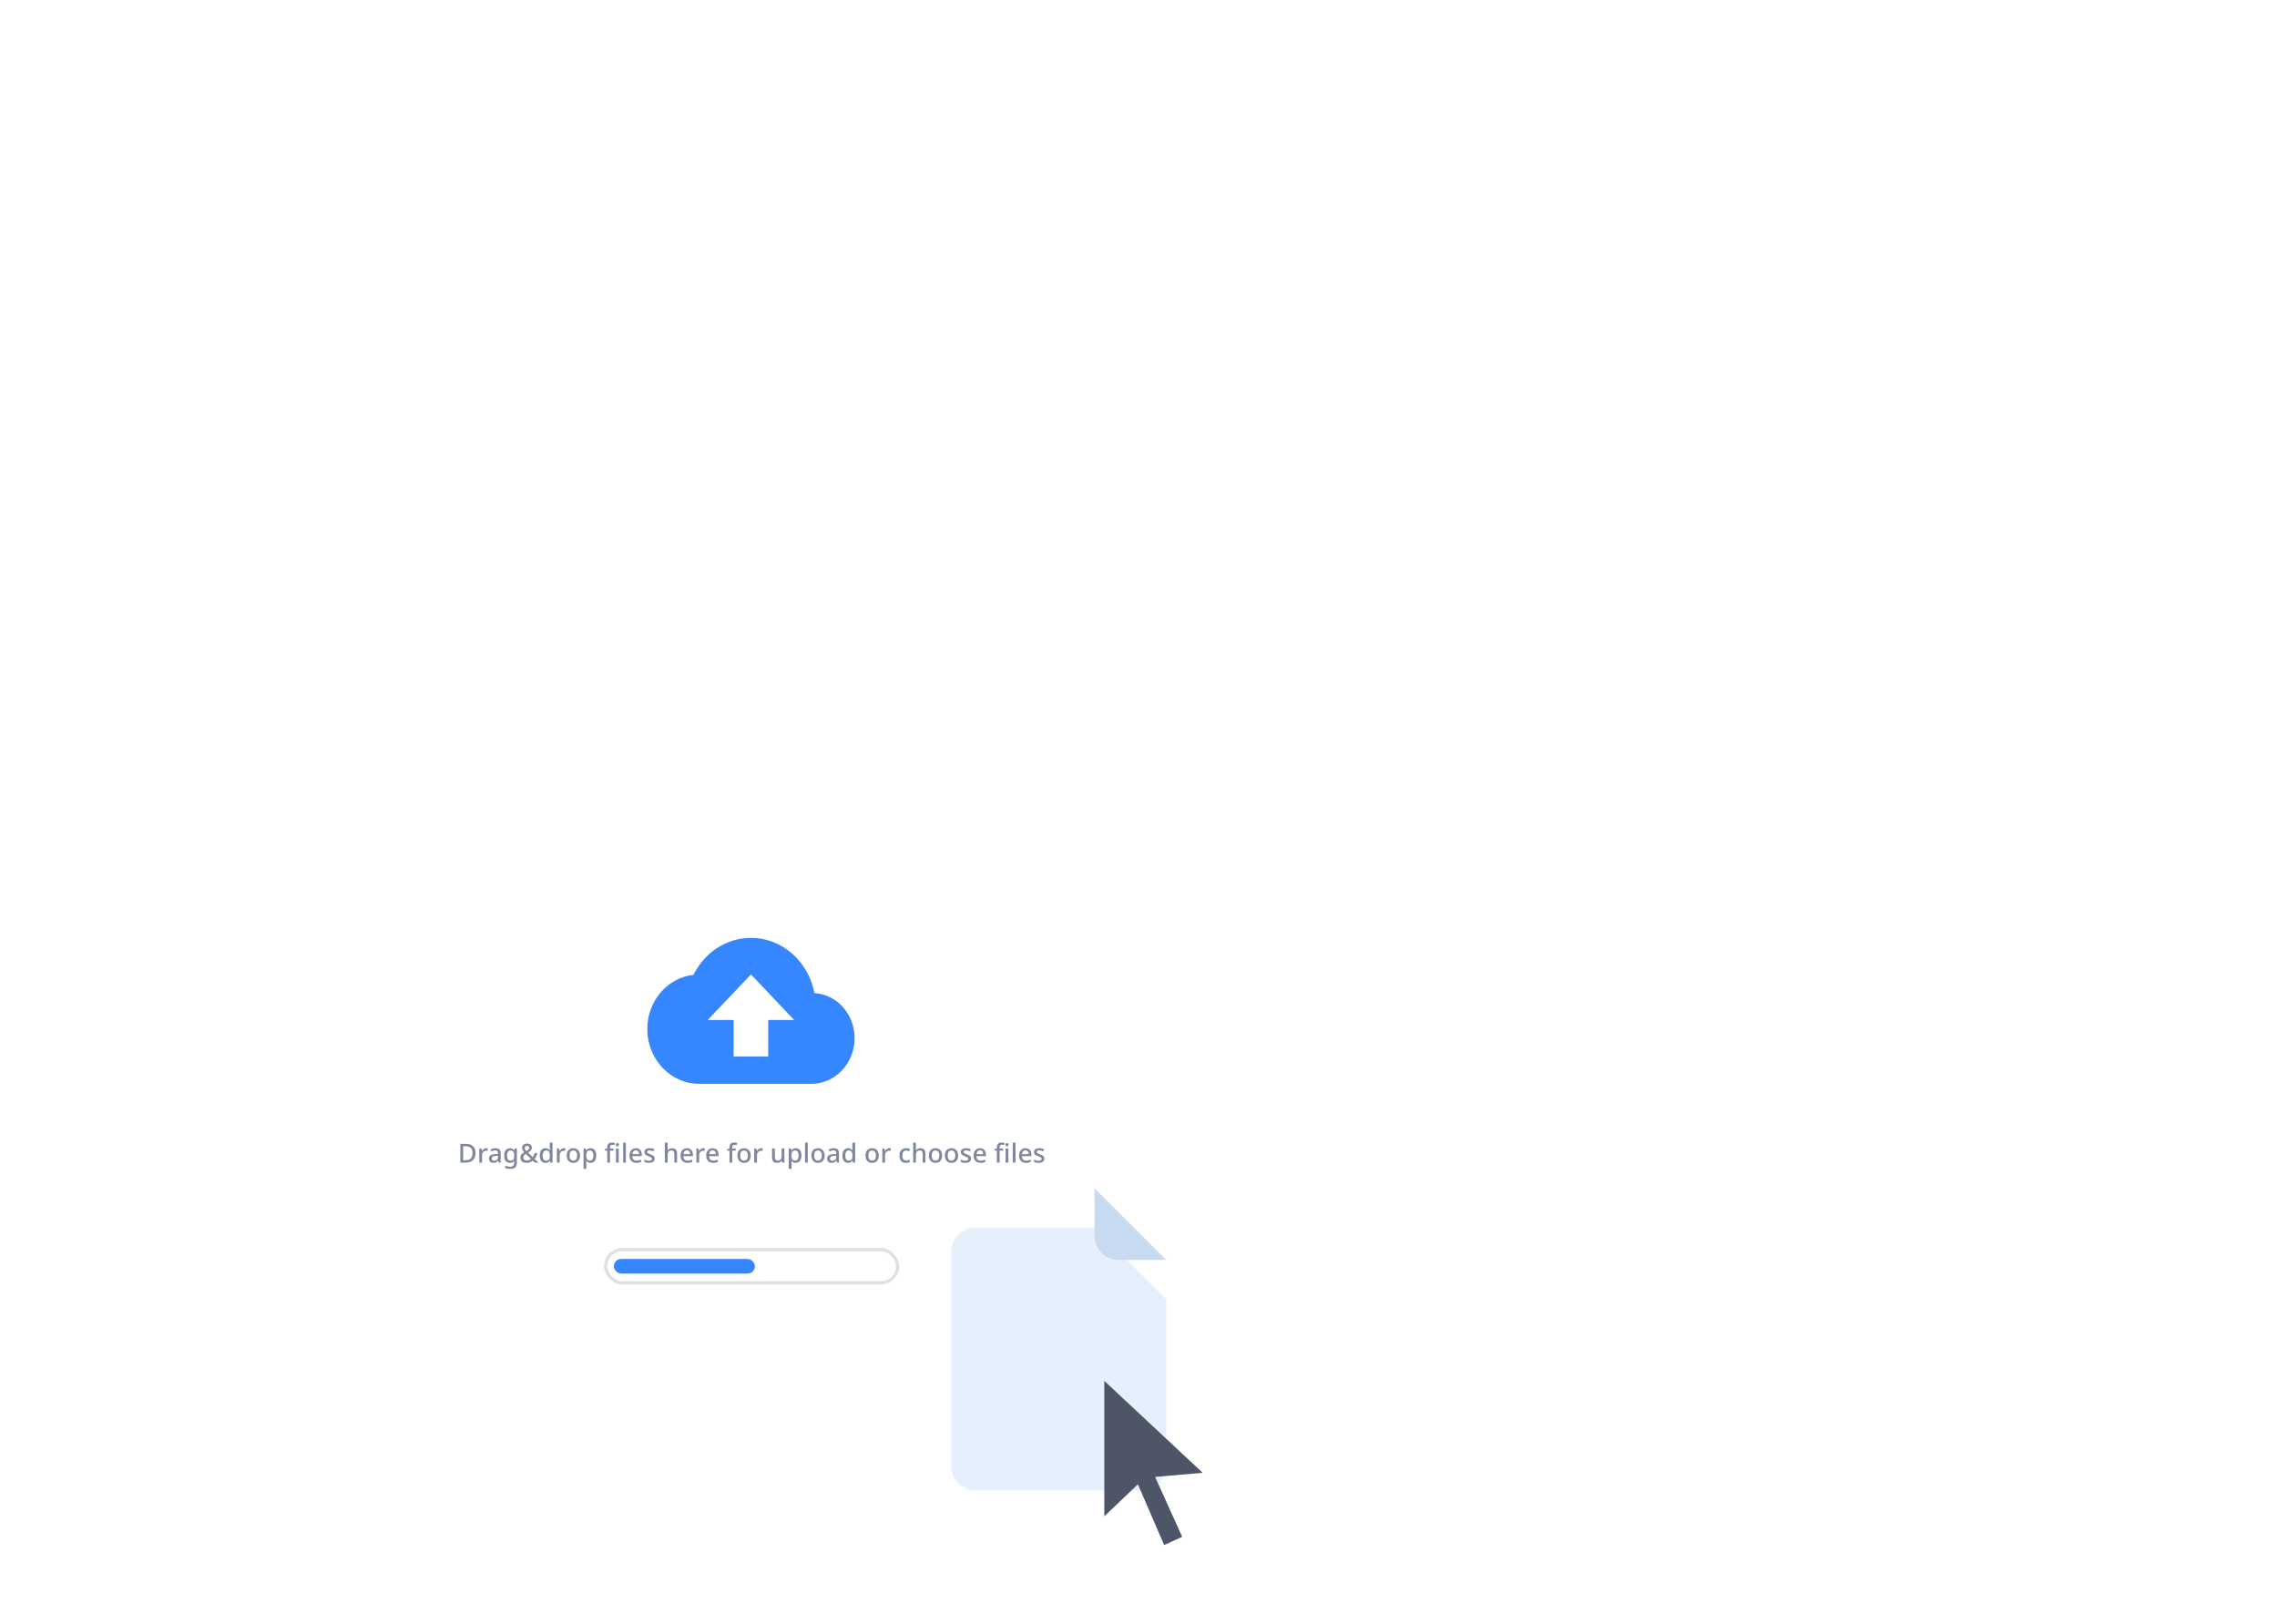 <svg width="694" height="495" viewBox="0 0 694 495" fill="none" xmlns="http://www.w3.org/2000/svg">
<g filter="url(#filter0_dd_2015_344)">
<rect x="81.09" y="210.927" width="267.7" height="196.819" rx="12" fill="white"/>
<path d="M234.231 276.672C232.388 267.081 224.489 259.853 214.879 259.853C207.243 259.853 200.66 264.44 197.369 271.112C189.47 271.946 183.283 279.035 183.283 287.652C183.283 296.826 190.392 304.332 199.081 304.332H233.309C240.55 304.332 246.474 298.077 246.474 290.432C246.474 283.066 241.077 277.089 234.231 276.672ZM220.145 284.873V295.992H209.613V284.873H201.714L214.879 270.973L228.043 284.873H220.145Z" fill="#3586FF"/>
<path d="M130.927 325.428C130.927 326.068 130.807 326.604 130.567 327.036C130.327 327.468 129.981 327.793 129.527 328.012C129.079 328.23 128.538 328.34 127.903 328.34H126.303V322.628H128.071C128.653 322.628 129.157 322.734 129.583 322.948C130.01 323.161 130.341 323.476 130.575 323.892C130.81 324.302 130.927 324.814 130.927 325.428ZM130.023 325.452C130.023 324.972 129.946 324.577 129.791 324.268C129.637 323.958 129.407 323.729 129.103 323.58C128.805 323.43 128.442 323.356 128.015 323.356H127.167V327.612H127.863C128.583 327.612 129.122 327.43 129.479 327.068C129.842 326.705 130.023 326.166 130.023 325.452Z" fill="#7E879D"/>
<path d="M134.203 323.948C134.277 323.948 134.36 323.953 134.451 323.964C134.541 323.969 134.616 323.977 134.675 323.988L134.587 324.78C134.528 324.764 134.459 324.75 134.379 324.74C134.299 324.729 134.224 324.724 134.155 324.724C133.995 324.724 133.84 324.756 133.691 324.82C133.547 324.878 133.416 324.966 133.299 325.084C133.181 325.196 133.088 325.334 133.019 325.5C132.955 325.665 132.923 325.854 132.923 326.068V328.34H132.075V324.028H132.747L132.859 324.796H132.891C132.981 324.641 133.091 324.5 133.219 324.372C133.347 324.244 133.493 324.142 133.659 324.068C133.824 323.988 134.005 323.948 134.203 323.948Z" fill="#7E879D"/>
<path d="M136.989 323.948C137.533 323.948 137.938 324.068 138.205 324.308C138.472 324.542 138.605 324.913 138.605 325.42V328.34H138.005L137.837 327.74H137.805C137.682 327.894 137.554 328.022 137.421 328.124C137.293 328.225 137.144 328.3 136.973 328.348C136.808 328.396 136.605 328.42 136.365 328.42C136.109 328.42 135.877 328.374 135.669 328.284C135.466 328.188 135.306 328.044 135.189 327.852C135.072 327.654 135.013 327.409 135.013 327.116C135.013 326.678 135.178 326.345 135.509 326.116C135.845 325.886 136.354 325.761 137.037 325.74L137.773 325.716V325.476C137.773 325.156 137.701 324.932 137.557 324.804C137.413 324.676 137.21 324.612 136.949 324.612C136.725 324.612 136.512 324.644 136.309 324.708C136.106 324.772 135.914 324.849 135.733 324.94L135.461 324.324C135.664 324.217 135.896 324.129 136.157 324.06C136.424 323.985 136.701 323.948 136.989 323.948ZM137.189 326.284C136.698 326.305 136.357 326.388 136.165 326.532C135.978 326.67 135.885 326.868 135.885 327.124C135.885 327.348 135.952 327.51 136.085 327.612C136.224 327.713 136.397 327.764 136.605 327.764C136.941 327.764 137.218 327.67 137.437 327.484C137.656 327.297 137.765 327.017 137.765 326.644V326.268L137.189 326.284Z" fill="#7E879D"/>
<path d="M141.399 323.948C141.676 323.948 141.927 324.001 142.151 324.108C142.375 324.214 142.564 324.377 142.719 324.596H142.759L142.855 324.028H143.543V328.396C143.543 328.801 143.471 329.142 143.327 329.42C143.183 329.697 142.961 329.905 142.663 330.044C142.369 330.188 141.999 330.26 141.551 330.26C141.241 330.26 140.956 330.238 140.695 330.196C140.433 330.153 140.193 330.086 139.975 329.996V329.252C140.129 329.326 140.292 329.388 140.463 329.436C140.633 329.489 140.815 329.526 141.007 329.548C141.199 329.574 141.396 329.588 141.599 329.588C141.951 329.588 142.223 329.486 142.415 329.284C142.607 329.086 142.703 328.806 142.703 328.444V328.3C142.703 328.23 142.705 328.14 142.711 328.028C142.716 327.91 142.721 327.825 142.727 327.772H142.695C142.545 327.996 142.361 328.161 142.143 328.268C141.929 328.369 141.681 328.42 141.399 328.42C140.855 328.42 140.428 328.225 140.119 327.836C139.815 327.441 139.663 326.894 139.663 326.196C139.663 325.726 139.732 325.326 139.871 324.996C140.009 324.66 140.207 324.401 140.463 324.22C140.724 324.038 141.036 323.948 141.399 323.948ZM141.575 324.652C141.351 324.652 141.161 324.713 141.007 324.836C140.852 324.953 140.735 325.126 140.655 325.356C140.575 325.585 140.535 325.868 140.535 326.204C140.535 326.705 140.623 327.086 140.799 327.348C140.98 327.609 141.244 327.74 141.591 327.74C141.793 327.74 141.964 327.713 142.103 327.66C142.247 327.606 142.364 327.524 142.455 327.412C142.551 327.3 142.62 327.158 142.663 326.988C142.711 326.812 142.735 326.601 142.735 326.356V326.196C142.735 325.828 142.692 325.532 142.607 325.308C142.527 325.078 142.401 324.913 142.231 324.812C142.06 324.705 141.841 324.652 141.575 324.652Z" fill="#7E879D"/>
<path d="M146.656 322.54C146.949 322.54 147.202 322.59 147.416 322.692C147.634 322.788 147.802 322.926 147.92 323.108C148.042 323.289 148.104 323.513 148.104 323.78C148.104 324.121 147.994 324.412 147.776 324.652C147.557 324.892 147.285 325.108 146.96 325.3L148.376 326.668C148.504 326.497 148.61 326.308 148.696 326.1C148.781 325.886 148.853 325.66 148.912 325.42H149.776C149.696 325.75 149.586 326.07 149.448 326.38C149.314 326.684 149.141 326.958 148.928 327.204L150.096 328.34H148.992L148.368 327.74C148.24 327.841 148.109 327.934 147.976 328.02C147.842 328.105 147.698 328.177 147.544 328.236C147.394 328.289 147.232 328.332 147.056 328.364C146.88 328.401 146.688 328.42 146.48 328.42C146.096 328.42 145.762 328.358 145.48 328.236C145.197 328.108 144.978 327.926 144.824 327.692C144.674 327.452 144.6 327.166 144.6 326.836C144.6 326.564 144.645 326.329 144.736 326.132C144.832 325.934 144.968 325.761 145.144 325.612C145.325 325.457 145.536 325.31 145.776 325.172C145.658 325.038 145.549 324.902 145.448 324.764C145.352 324.62 145.272 324.47 145.208 324.316C145.149 324.161 145.12 323.993 145.12 323.812C145.12 323.545 145.181 323.318 145.304 323.132C145.432 322.94 145.61 322.793 145.84 322.692C146.074 322.59 146.346 322.54 146.656 322.54ZM146.28 325.692C146.114 325.793 145.973 325.897 145.856 326.004C145.744 326.105 145.653 326.22 145.584 326.348C145.52 326.47 145.488 326.617 145.488 326.788C145.488 327.06 145.581 327.278 145.768 327.444C145.96 327.604 146.21 327.684 146.52 327.684C146.813 327.684 147.066 327.638 147.28 327.548C147.498 327.457 147.685 327.345 147.84 327.212L146.28 325.692ZM146.632 323.22C146.434 323.22 146.269 323.27 146.136 323.372C146.002 323.473 145.936 323.625 145.936 323.828C145.936 324.004 145.981 324.169 146.072 324.324C146.162 324.473 146.29 324.636 146.456 324.812C146.744 324.646 146.954 324.489 147.088 324.34C147.221 324.185 147.288 324.009 147.288 323.812C147.288 323.63 147.226 323.486 147.104 323.38C146.981 323.273 146.824 323.22 146.632 323.22Z" fill="#7E879D"/>
<path d="M152.25 328.42C151.733 328.42 151.314 328.233 150.994 327.86C150.679 327.486 150.522 326.932 150.522 326.196C150.522 325.454 150.682 324.894 151.002 324.516C151.322 324.137 151.743 323.948 152.266 323.948C152.485 323.948 152.674 323.977 152.834 324.036C152.999 324.089 153.141 324.164 153.258 324.26C153.381 324.356 153.485 324.462 153.57 324.58H153.618C153.607 324.505 153.594 324.398 153.578 324.26C153.562 324.116 153.554 323.988 153.554 323.876V322.26H154.402V328.34H153.738L153.594 327.764H153.554C153.474 327.886 153.373 327.998 153.25 328.1C153.133 328.196 152.991 328.273 152.826 328.332C152.661 328.39 152.469 328.42 152.25 328.42ZM152.45 327.724C152.866 327.724 153.159 327.609 153.33 327.38C153.501 327.145 153.586 326.796 153.586 326.332V326.204C153.586 325.697 153.503 325.31 153.338 325.044C153.178 324.777 152.879 324.644 152.442 324.644C152.095 324.644 151.834 324.785 151.658 325.068C151.482 325.345 151.394 325.726 151.394 326.212C151.394 326.697 151.482 327.07 151.658 327.332C151.834 327.593 152.098 327.724 152.45 327.724Z" fill="#7E879D"/>
<path d="M157.859 323.948C157.934 323.948 158.016 323.953 158.107 323.964C158.198 323.969 158.272 323.977 158.331 323.988L158.243 324.78C158.184 324.764 158.115 324.75 158.035 324.74C157.955 324.729 157.88 324.724 157.811 324.724C157.651 324.724 157.496 324.756 157.347 324.82C157.203 324.878 157.072 324.966 156.955 325.084C156.838 325.196 156.744 325.334 156.675 325.5C156.611 325.665 156.579 325.854 156.579 326.068V328.34H155.731V324.028H156.403L156.515 324.796H156.547C156.638 324.641 156.747 324.5 156.875 324.372C157.003 324.244 157.15 324.142 157.315 324.068C157.48 323.988 157.662 323.948 157.859 323.948Z" fill="#7E879D"/>
<path d="M162.773 326.18C162.773 326.537 162.725 326.854 162.629 327.132C162.533 327.409 162.397 327.644 162.221 327.836C162.045 328.028 161.832 328.174 161.581 328.276C161.33 328.372 161.048 328.42 160.733 328.42C160.445 328.42 160.178 328.372 159.933 328.276C159.688 328.174 159.474 328.028 159.293 327.836C159.117 327.644 158.978 327.409 158.877 327.132C158.776 326.854 158.725 326.534 158.725 326.172C158.725 325.697 158.805 325.294 158.965 324.964C159.13 324.633 159.365 324.382 159.669 324.212C159.978 324.036 160.341 323.948 160.757 323.948C161.152 323.948 161.498 324.036 161.797 324.212C162.101 324.382 162.338 324.633 162.509 324.964C162.685 325.294 162.773 325.7 162.773 326.18ZM159.597 326.18C159.597 326.5 159.637 326.777 159.717 327.012C159.797 327.241 159.922 327.417 160.093 327.54C160.264 327.662 160.482 327.724 160.749 327.724C161.016 327.724 161.234 327.662 161.405 327.54C161.576 327.417 161.701 327.241 161.781 327.012C161.861 326.777 161.901 326.5 161.901 326.18C161.901 325.849 161.858 325.572 161.773 325.348C161.693 325.124 161.568 324.953 161.397 324.836C161.232 324.713 161.013 324.652 160.741 324.652C160.341 324.652 160.05 324.785 159.869 325.052C159.688 325.318 159.597 325.694 159.597 326.18Z" fill="#7E879D"/>
<path d="M166 323.948C166.517 323.948 166.933 324.134 167.248 324.508C167.568 324.881 167.728 325.438 167.728 326.18C167.728 326.665 167.656 327.076 167.512 327.412C167.368 327.748 167.165 328.001 166.904 328.172C166.643 328.337 166.339 328.42 165.992 328.42C165.773 328.42 165.581 328.393 165.416 328.34C165.251 328.281 165.109 328.206 164.992 328.116C164.88 328.02 164.781 327.918 164.696 327.812H164.64C164.656 327.908 164.669 328.022 164.68 328.156C164.691 328.284 164.696 328.398 164.696 328.5V330.26H163.848V324.028H164.536L164.656 324.604H164.696C164.781 324.486 164.883 324.377 165 324.276C165.117 324.174 165.259 324.094 165.424 324.036C165.589 323.977 165.781 323.948 166 323.948ZM165.8 324.644C165.533 324.644 165.32 324.697 165.16 324.804C165 324.905 164.883 325.06 164.808 325.268C164.739 325.47 164.701 325.729 164.696 326.044V326.172C164.696 326.502 164.731 326.785 164.8 327.02C164.869 327.249 164.984 327.425 165.144 327.548C165.309 327.665 165.533 327.724 165.816 327.724C166.056 327.724 166.251 327.66 166.4 327.532C166.555 327.398 166.669 327.214 166.744 326.98C166.819 326.745 166.856 326.473 166.856 326.164C166.856 325.694 166.771 325.324 166.6 325.052C166.429 324.78 166.163 324.644 165.8 324.644Z" fill="#7E879D"/>
<path d="M172.991 324.676H171.927V328.34H171.079V324.676H170.351V324.276L171.079 324.012V323.74C171.079 323.372 171.135 323.078 171.247 322.86C171.364 322.636 171.53 322.473 171.743 322.372C171.956 322.27 172.215 322.22 172.519 322.22C172.706 322.22 172.876 322.236 173.031 322.268C173.186 322.3 173.316 322.334 173.423 322.372L173.207 323.02C173.122 322.993 173.023 322.969 172.911 322.948C172.799 322.921 172.682 322.908 172.559 322.908C172.346 322.908 172.186 322.977 172.079 323.116C171.978 323.254 171.927 323.465 171.927 323.748V324.028H172.991V324.676ZM174.591 324.028V328.34H173.743V324.028H174.591ZM174.175 322.388C174.303 322.388 174.415 322.425 174.511 322.5C174.607 322.574 174.655 322.7 174.655 322.876C174.655 323.046 174.607 323.172 174.511 323.252C174.415 323.326 174.303 323.364 174.175 323.364C174.036 323.364 173.919 323.326 173.823 323.252C173.732 323.172 173.687 323.046 173.687 322.876C173.687 322.7 173.732 322.574 173.823 322.5C173.919 322.425 174.036 322.388 174.175 322.388Z" fill="#7E879D"/>
<path d="M176.766 328.34H175.918V322.26H176.766V328.34Z" fill="#7E879D"/>
<path d="M179.794 323.948C180.173 323.948 180.498 324.028 180.77 324.188C181.042 324.342 181.25 324.566 181.394 324.86C181.543 325.153 181.618 325.5 181.618 325.9V326.364H178.722C178.733 326.806 178.847 327.145 179.066 327.38C179.29 327.614 179.602 327.732 180.002 327.732C180.279 327.732 180.525 327.708 180.738 327.66C180.957 327.606 181.181 327.529 181.41 327.428V328.132C181.197 328.228 180.978 328.3 180.754 328.348C180.535 328.396 180.274 328.42 179.97 328.42C179.554 328.42 179.186 328.337 178.866 328.172C178.546 328.006 178.295 327.761 178.114 327.436C177.938 327.105 177.85 326.7 177.85 326.22C177.85 325.734 177.93 325.324 178.09 324.988C178.255 324.652 178.482 324.396 178.77 324.22C179.063 324.038 179.405 323.948 179.794 323.948ZM179.794 324.604C179.49 324.604 179.245 324.702 179.058 324.9C178.877 325.097 178.77 325.377 178.738 325.74H180.77C180.77 325.516 180.735 325.318 180.666 325.148C180.597 324.977 180.49 324.844 180.346 324.748C180.202 324.652 180.018 324.604 179.794 324.604Z" fill="#7E879D"/>
<path d="M185.54 327.124C185.54 327.406 185.471 327.644 185.332 327.836C185.194 328.028 184.994 328.174 184.732 328.276C184.471 328.372 184.156 328.42 183.788 328.42C183.484 328.42 183.223 328.396 183.004 328.348C182.791 328.305 182.594 328.241 182.412 328.156V327.412C182.604 327.502 182.826 327.585 183.076 327.66C183.327 327.729 183.572 327.764 183.812 327.764C184.132 327.764 184.362 327.713 184.5 327.612C184.644 327.51 184.716 327.374 184.716 327.204C184.716 327.108 184.69 327.022 184.636 326.948C184.583 326.868 184.482 326.788 184.332 326.708C184.188 326.622 183.975 326.526 183.692 326.42C183.42 326.308 183.188 326.198 182.996 326.092C182.804 325.98 182.658 325.849 182.556 325.7C182.455 325.545 182.404 325.348 182.404 325.108C182.404 324.734 182.554 324.449 182.852 324.252C183.156 324.049 183.556 323.948 184.052 323.948C184.314 323.948 184.559 323.974 184.788 324.028C185.023 324.076 185.25 324.15 185.468 324.252L185.188 324.9C185.066 324.841 184.938 324.793 184.804 324.756C184.676 324.713 184.546 324.678 184.412 324.652C184.284 324.625 184.151 324.612 184.012 324.612C183.756 324.612 183.562 324.652 183.428 324.732C183.295 324.812 183.228 324.924 183.228 325.068C183.228 325.169 183.258 325.257 183.316 325.332C183.38 325.406 183.49 325.481 183.644 325.556C183.799 325.63 184.01 325.721 184.276 325.828C184.543 325.929 184.77 326.033 184.956 326.14C185.148 326.246 185.292 326.377 185.388 326.532C185.49 326.686 185.54 326.884 185.54 327.124Z" fill="#7E879D"/>
<path d="M189.477 323.884C189.477 324.017 189.472 324.15 189.461 324.284C189.451 324.417 189.44 324.526 189.429 324.612H189.485C189.576 324.462 189.688 324.34 189.821 324.244C189.96 324.148 190.112 324.076 190.277 324.028C190.448 323.98 190.621 323.956 190.797 323.956C191.139 323.956 191.424 324.012 191.653 324.124C191.888 324.23 192.064 324.401 192.181 324.636C192.304 324.865 192.365 325.164 192.365 325.532V328.34H191.525V325.652C191.525 325.316 191.453 325.065 191.309 324.9C191.171 324.729 190.947 324.644 190.637 324.644C190.344 324.644 190.112 324.702 189.941 324.82C189.776 324.937 189.656 325.11 189.581 325.34C189.512 325.564 189.477 325.841 189.477 326.172V328.34H188.629V322.26H189.477V323.884Z" fill="#7E879D"/>
<path d="M195.364 323.948C195.743 323.948 196.068 324.028 196.34 324.188C196.612 324.342 196.82 324.566 196.964 324.86C197.114 325.153 197.188 325.5 197.188 325.9V326.364H194.292C194.303 326.806 194.418 327.145 194.636 327.38C194.86 327.614 195.172 327.732 195.572 327.732C195.85 327.732 196.095 327.708 196.308 327.66C196.527 327.606 196.751 327.529 196.98 327.428V328.132C196.767 328.228 196.548 328.3 196.324 328.348C196.106 328.396 195.844 328.42 195.54 328.42C195.124 328.42 194.756 328.337 194.436 328.172C194.116 328.006 193.866 327.761 193.684 327.436C193.508 327.105 193.42 326.7 193.42 326.22C193.42 325.734 193.5 325.324 193.66 324.988C193.826 324.652 194.052 324.396 194.34 324.22C194.634 324.038 194.975 323.948 195.364 323.948ZM195.364 324.604C195.06 324.604 194.815 324.702 194.628 324.9C194.447 325.097 194.34 325.377 194.308 325.74H196.34C196.34 325.516 196.306 325.318 196.236 325.148C196.167 324.977 196.06 324.844 195.916 324.748C195.772 324.652 195.588 324.604 195.364 324.604Z" fill="#7E879D"/>
<path d="M200.375 323.948C200.449 323.948 200.532 323.953 200.623 323.964C200.713 323.969 200.788 323.977 200.847 323.988L200.759 324.78C200.7 324.764 200.631 324.75 200.551 324.74C200.471 324.729 200.396 324.724 200.327 324.724C200.167 324.724 200.012 324.756 199.863 324.82C199.719 324.878 199.588 324.966 199.471 325.084C199.353 325.196 199.26 325.334 199.191 325.5C199.127 325.665 199.095 325.854 199.095 326.068V328.34H198.247V324.028H198.919L199.031 324.796H199.063C199.153 324.641 199.263 324.5 199.391 324.372C199.519 324.244 199.665 324.142 199.831 324.068C199.996 323.988 200.177 323.948 200.375 323.948Z" fill="#7E879D"/>
<path d="M203.185 323.948C203.563 323.948 203.889 324.028 204.161 324.188C204.433 324.342 204.641 324.566 204.785 324.86C204.934 325.153 205.009 325.5 205.009 325.9V326.364H202.113C202.123 326.806 202.238 327.145 202.457 327.38C202.681 327.614 202.993 327.732 203.393 327.732C203.67 327.732 203.915 327.708 204.129 327.66C204.347 327.606 204.571 327.529 204.801 327.428V328.132C204.587 328.228 204.369 328.3 204.145 328.348C203.926 328.396 203.665 328.42 203.361 328.42C202.945 328.42 202.577 328.337 202.257 328.172C201.937 328.006 201.686 327.761 201.505 327.436C201.329 327.105 201.241 326.7 201.241 326.22C201.241 325.734 201.321 325.324 201.481 324.988C201.646 324.652 201.873 324.396 202.161 324.22C202.454 324.038 202.795 323.948 203.185 323.948ZM203.185 324.604C202.881 324.604 202.635 324.702 202.449 324.9C202.267 325.097 202.161 325.377 202.129 325.74H204.161C204.161 325.516 204.126 325.318 204.057 325.148C203.987 324.977 203.881 324.844 203.737 324.748C203.593 324.652 203.409 324.604 203.185 324.604Z" fill="#7E879D"/>
<path d="M210.249 324.676H209.185V328.34H208.337V324.676H207.609V324.276L208.337 324.012V323.74C208.337 323.372 208.393 323.078 208.505 322.86C208.622 322.636 208.788 322.473 209.001 322.372C209.214 322.27 209.473 322.22 209.777 322.22C209.964 322.22 210.134 322.236 210.289 322.268C210.444 322.3 210.574 322.334 210.681 322.372L210.465 323.02C210.38 322.993 210.281 322.969 210.169 322.948C210.057 322.921 209.94 322.908 209.817 322.908C209.604 322.908 209.444 322.977 209.337 323.116C209.236 323.254 209.185 323.465 209.185 323.748V324.028H210.249V324.676Z" fill="#7E879D"/>
<path d="M214.804 326.18C214.804 326.537 214.756 326.854 214.66 327.132C214.564 327.409 214.428 327.644 214.252 327.836C214.076 328.028 213.863 328.174 213.612 328.276C213.362 328.372 213.079 328.42 212.764 328.42C212.476 328.42 212.21 328.372 211.964 328.276C211.719 328.174 211.506 328.028 211.324 327.836C211.148 327.644 211.01 327.409 210.908 327.132C210.807 326.854 210.756 326.534 210.756 326.172C210.756 325.697 210.836 325.294 210.996 324.964C211.162 324.633 211.396 324.382 211.7 324.212C212.01 324.036 212.372 323.948 212.788 323.948C213.183 323.948 213.53 324.036 213.828 324.212C214.132 324.382 214.37 324.633 214.54 324.964C214.716 325.294 214.804 325.7 214.804 326.18ZM211.628 326.18C211.628 326.5 211.668 326.777 211.748 327.012C211.828 327.241 211.954 327.417 212.124 327.54C212.295 327.662 212.514 327.724 212.78 327.724C213.047 327.724 213.266 327.662 213.436 327.54C213.607 327.417 213.732 327.241 213.812 327.012C213.892 326.777 213.932 326.5 213.932 326.18C213.932 325.849 213.89 325.572 213.804 325.348C213.724 325.124 213.599 324.953 213.428 324.836C213.263 324.713 213.044 324.652 212.772 324.652C212.372 324.652 212.082 324.785 211.9 325.052C211.719 325.318 211.628 325.694 211.628 326.18Z" fill="#7E879D"/>
<path d="M218.007 323.948C218.082 323.948 218.165 323.953 218.255 323.964C218.346 323.969 218.421 323.977 218.479 323.988L218.391 324.78C218.333 324.764 218.263 324.75 218.183 324.74C218.103 324.729 218.029 324.724 217.959 324.724C217.799 324.724 217.645 324.756 217.495 324.82C217.351 324.878 217.221 324.966 217.103 325.084C216.986 325.196 216.893 325.334 216.823 325.5C216.759 325.665 216.727 325.854 216.727 326.068V328.34H215.879V324.028H216.551L216.663 324.796H216.695C216.786 324.641 216.895 324.5 217.023 324.372C217.151 324.244 217.298 324.142 217.463 324.068C217.629 323.988 217.81 323.948 218.007 323.948Z" fill="#7E879D"/>
<path d="M225.068 324.028V328.34H224.388L224.268 327.772H224.228C224.137 327.921 224.02 328.044 223.876 328.14C223.732 328.236 223.575 328.305 223.404 328.348C223.233 328.396 223.057 328.42 222.876 328.42C222.54 328.42 222.255 328.366 222.02 328.26C221.791 328.148 221.615 327.977 221.492 327.748C221.375 327.513 221.316 327.214 221.316 326.852V324.028H222.172V326.724C222.172 327.06 222.241 327.31 222.38 327.476C222.524 327.641 222.745 327.724 223.044 327.724C223.343 327.724 223.577 327.665 223.748 327.548C223.919 327.43 224.039 327.26 224.108 327.036C224.183 326.806 224.22 326.532 224.22 326.212V324.028H225.068Z" fill="#7E879D"/>
<path d="M228.547 323.948C229.064 323.948 229.48 324.134 229.795 324.508C230.115 324.881 230.275 325.438 230.275 326.18C230.275 326.665 230.203 327.076 230.059 327.412C229.915 327.748 229.712 328.001 229.451 328.172C229.19 328.337 228.886 328.42 228.539 328.42C228.32 328.42 228.128 328.393 227.963 328.34C227.798 328.281 227.656 328.206 227.539 328.116C227.427 328.02 227.328 327.918 227.243 327.812H227.187C227.203 327.908 227.216 328.022 227.227 328.156C227.238 328.284 227.243 328.398 227.243 328.5V330.26H226.395V324.028H227.083L227.203 324.604H227.243C227.328 324.486 227.43 324.377 227.547 324.276C227.664 324.174 227.806 324.094 227.971 324.036C228.136 323.977 228.328 323.948 228.547 323.948ZM228.347 324.644C228.08 324.644 227.867 324.697 227.707 324.804C227.547 324.905 227.43 325.06 227.355 325.268C227.286 325.47 227.248 325.729 227.243 326.044V326.172C227.243 326.502 227.278 326.785 227.347 327.02C227.416 327.249 227.531 327.425 227.691 327.548C227.856 327.665 228.08 327.724 228.363 327.724C228.603 327.724 228.798 327.66 228.947 327.532C229.102 327.398 229.216 327.214 229.291 326.98C229.366 326.745 229.403 326.473 229.403 326.164C229.403 325.694 229.318 325.324 229.147 325.052C228.976 324.78 228.71 324.644 228.347 324.644Z" fill="#7E879D"/>
<path d="M232.204 328.34H231.356V322.26H232.204V328.34Z" fill="#7E879D"/>
<path d="M237.336 326.18C237.336 326.537 237.288 326.854 237.192 327.132C237.096 327.409 236.96 327.644 236.784 327.836C236.608 328.028 236.394 328.174 236.144 328.276C235.893 328.372 235.61 328.42 235.296 328.42C235.008 328.42 234.741 328.372 234.496 328.276C234.25 328.174 234.037 328.028 233.856 327.836C233.68 327.644 233.541 327.409 233.44 327.132C233.338 326.854 233.288 326.534 233.288 326.172C233.288 325.697 233.368 325.294 233.528 324.964C233.693 324.633 233.928 324.382 234.232 324.212C234.541 324.036 234.904 323.948 235.32 323.948C235.714 323.948 236.061 324.036 236.36 324.212C236.664 324.382 236.901 324.633 237.072 324.964C237.248 325.294 237.336 325.7 237.336 326.18ZM234.16 326.18C234.16 326.5 234.2 326.777 234.28 327.012C234.36 327.241 234.485 327.417 234.656 327.54C234.826 327.662 235.045 327.724 235.312 327.724C235.578 327.724 235.797 327.662 235.968 327.54C236.138 327.417 236.264 327.241 236.344 327.012C236.424 326.777 236.464 326.5 236.464 326.18C236.464 325.849 236.421 325.572 236.336 325.348C236.256 325.124 236.13 324.953 235.96 324.836C235.794 324.713 235.576 324.652 235.304 324.652C234.904 324.652 234.613 324.785 234.432 325.052C234.25 325.318 234.16 325.694 234.16 326.18Z" fill="#7E879D"/>
<path d="M240.083 323.948C240.627 323.948 241.032 324.068 241.299 324.308C241.565 324.542 241.699 324.913 241.699 325.42V328.34H241.099L240.931 327.74H240.899C240.776 327.894 240.648 328.022 240.515 328.124C240.387 328.225 240.237 328.3 240.067 328.348C239.901 328.396 239.699 328.42 239.459 328.42C239.203 328.42 238.971 328.374 238.763 328.284C238.56 328.188 238.4 328.044 238.283 327.852C238.165 327.654 238.107 327.409 238.107 327.116C238.107 326.678 238.272 326.345 238.603 326.116C238.939 325.886 239.448 325.761 240.131 325.74L240.867 325.716V325.476C240.867 325.156 240.795 324.932 240.651 324.804C240.507 324.676 240.304 324.612 240.043 324.612C239.819 324.612 239.605 324.644 239.403 324.708C239.2 324.772 239.008 324.849 238.827 324.94L238.555 324.324C238.757 324.217 238.989 324.129 239.251 324.06C239.517 323.985 239.795 323.948 240.083 323.948ZM240.283 326.284C239.792 326.305 239.451 326.388 239.259 326.532C239.072 326.67 238.979 326.868 238.979 327.124C238.979 327.348 239.045 327.51 239.179 327.612C239.317 327.713 239.491 327.764 239.699 327.764C240.035 327.764 240.312 327.67 240.531 327.484C240.749 327.297 240.859 327.017 240.859 326.644V326.268L240.283 326.284Z" fill="#7E879D"/>
<path d="M244.484 328.42C243.967 328.42 243.548 328.233 243.228 327.86C242.914 327.486 242.756 326.932 242.756 326.196C242.756 325.454 242.916 324.894 243.236 324.516C243.556 324.137 243.978 323.948 244.5 323.948C244.719 323.948 244.908 323.977 245.068 324.036C245.234 324.089 245.375 324.164 245.492 324.26C245.615 324.356 245.719 324.462 245.804 324.58H245.852C245.842 324.505 245.828 324.398 245.812 324.26C245.796 324.116 245.788 323.988 245.788 323.876V322.26H246.636V328.34H245.972L245.828 327.764H245.788C245.708 327.886 245.607 327.998 245.484 328.1C245.367 328.196 245.226 328.273 245.06 328.332C244.895 328.39 244.703 328.42 244.484 328.42ZM244.684 327.724C245.1 327.724 245.394 327.609 245.564 327.38C245.735 327.145 245.82 326.796 245.82 326.332V326.204C245.82 325.697 245.738 325.31 245.572 325.044C245.412 324.777 245.114 324.644 244.676 324.644C244.33 324.644 244.068 324.785 243.892 325.068C243.716 325.345 243.628 325.726 243.628 326.212C243.628 326.697 243.716 327.07 243.892 327.332C244.068 327.593 244.332 327.724 244.684 327.724Z" fill="#7E879D"/>
<path d="M253.843 326.18C253.843 326.537 253.795 326.854 253.699 327.132C253.603 327.409 253.467 327.644 253.291 327.836C253.115 328.028 252.902 328.174 252.651 328.276C252.401 328.372 252.118 328.42 251.803 328.42C251.515 328.42 251.249 328.372 251.003 328.276C250.758 328.174 250.545 328.028 250.363 327.836C250.187 327.644 250.049 327.409 249.947 327.132C249.846 326.854 249.795 326.534 249.795 326.172C249.795 325.697 249.875 325.294 250.035 324.964C250.201 324.633 250.435 324.382 250.739 324.212C251.049 324.036 251.411 323.948 251.827 323.948C252.222 323.948 252.569 324.036 252.867 324.212C253.171 324.382 253.409 324.633 253.579 324.964C253.755 325.294 253.843 325.7 253.843 326.18ZM250.667 326.18C250.667 326.5 250.707 326.777 250.787 327.012C250.867 327.241 250.993 327.417 251.163 327.54C251.334 327.662 251.553 327.724 251.819 327.724C252.086 327.724 252.305 327.662 252.475 327.54C252.646 327.417 252.771 327.241 252.851 327.012C252.931 326.777 252.971 326.5 252.971 326.18C252.971 325.849 252.929 325.572 252.843 325.348C252.763 325.124 252.638 324.953 252.467 324.836C252.302 324.713 252.083 324.652 251.811 324.652C251.411 324.652 251.121 324.785 250.939 325.052C250.758 325.318 250.667 325.694 250.667 326.18Z" fill="#7E879D"/>
<path d="M257.046 323.948C257.121 323.948 257.204 323.953 257.294 323.964C257.385 323.969 257.46 323.977 257.518 323.988L257.43 324.78C257.372 324.764 257.302 324.75 257.222 324.74C257.142 324.729 257.068 324.724 256.998 324.724C256.838 324.724 256.684 324.756 256.534 324.82C256.39 324.878 256.26 324.966 256.142 325.084C256.025 325.196 255.932 325.334 255.862 325.5C255.798 325.665 255.766 325.854 255.766 326.068V328.34H254.918V324.028H255.59L255.702 324.796H255.734C255.825 324.641 255.934 324.5 256.062 324.372C256.19 324.244 256.337 324.142 256.502 324.068C256.668 323.988 256.849 323.948 257.046 323.948Z" fill="#7E879D"/>
<path d="M262.131 328.42C261.736 328.42 261.39 328.342 261.091 328.188C260.792 328.033 260.56 327.793 260.395 327.468C260.23 327.137 260.147 326.718 260.147 326.212C260.147 325.678 260.235 325.246 260.411 324.916C260.592 324.585 260.835 324.342 261.139 324.188C261.448 324.028 261.8 323.948 262.195 323.948C262.435 323.948 262.659 323.974 262.867 324.028C263.08 324.076 263.256 324.132 263.395 324.196L263.139 324.884C262.99 324.825 262.83 324.774 262.659 324.732C262.494 324.689 262.336 324.668 262.187 324.668C261.92 324.668 261.699 324.726 261.523 324.844C261.352 324.956 261.224 325.126 261.139 325.356C261.059 325.58 261.019 325.862 261.019 326.204C261.019 326.529 261.062 326.804 261.147 327.028C261.232 327.252 261.358 327.422 261.523 327.54C261.694 327.652 261.904 327.708 262.155 327.708C262.395 327.708 262.606 327.681 262.787 327.628C262.968 327.574 263.139 327.505 263.299 327.42V328.156C263.144 328.246 262.976 328.313 262.795 328.356C262.614 328.398 262.392 328.42 262.131 328.42Z" fill="#7E879D"/>
<path d="M265.165 323.884C265.165 324.017 265.16 324.15 265.149 324.284C265.138 324.417 265.128 324.526 265.117 324.612H265.173C265.264 324.462 265.376 324.34 265.509 324.244C265.648 324.148 265.8 324.076 265.965 324.028C266.136 323.98 266.309 323.956 266.485 323.956C266.826 323.956 267.112 324.012 267.341 324.124C267.576 324.23 267.752 324.401 267.869 324.636C267.992 324.865 268.053 325.164 268.053 325.532V328.34H267.213V325.652C267.213 325.316 267.141 325.065 266.997 324.9C266.858 324.729 266.634 324.644 266.325 324.644C266.032 324.644 265.8 324.702 265.629 324.82C265.464 324.937 265.344 325.11 265.269 325.34C265.2 325.564 265.165 325.841 265.165 326.172V328.34H264.317V322.26H265.165V323.884Z" fill="#7E879D"/>
<path d="M273.156 326.18C273.156 326.537 273.108 326.854 273.012 327.132C272.916 327.409 272.78 327.644 272.604 327.836C272.428 328.028 272.215 328.174 271.964 328.276C271.713 328.372 271.431 328.42 271.116 328.42C270.828 328.42 270.561 328.372 270.316 328.276C270.071 328.174 269.857 328.028 269.676 327.836C269.5 327.644 269.361 327.409 269.26 327.132C269.159 326.854 269.108 326.534 269.108 326.172C269.108 325.697 269.188 325.294 269.348 324.964C269.513 324.633 269.748 324.382 270.052 324.212C270.361 324.036 270.724 323.948 271.14 323.948C271.535 323.948 271.881 324.036 272.18 324.212C272.484 324.382 272.721 324.633 272.892 324.964C273.068 325.294 273.156 325.7 273.156 326.18ZM269.98 326.18C269.98 326.5 270.02 326.777 270.1 327.012C270.18 327.241 270.305 327.417 270.476 327.54C270.647 327.662 270.865 327.724 271.132 327.724C271.399 327.724 271.617 327.662 271.788 327.54C271.959 327.417 272.084 327.241 272.164 327.012C272.244 326.777 272.284 326.5 272.284 326.18C272.284 325.849 272.241 325.572 272.156 325.348C272.076 325.124 271.951 324.953 271.78 324.836C271.615 324.713 271.396 324.652 271.124 324.652C270.724 324.652 270.433 324.785 270.252 325.052C270.071 325.318 269.98 325.694 269.98 326.18Z" fill="#7E879D"/>
<path d="M278.031 326.18C278.031 326.537 277.983 326.854 277.887 327.132C277.791 327.409 277.655 327.644 277.479 327.836C277.303 328.028 277.09 328.174 276.839 328.276C276.588 328.372 276.306 328.42 275.991 328.42C275.703 328.42 275.436 328.372 275.191 328.276C274.946 328.174 274.732 328.028 274.551 327.836C274.375 327.644 274.236 327.409 274.135 327.132C274.034 326.854 273.983 326.534 273.983 326.172C273.983 325.697 274.063 325.294 274.223 324.964C274.388 324.633 274.623 324.382 274.927 324.212C275.236 324.036 275.599 323.948 276.015 323.948C276.41 323.948 276.756 324.036 277.055 324.212C277.359 324.382 277.596 324.633 277.767 324.964C277.943 325.294 278.031 325.7 278.031 326.18ZM274.855 326.18C274.855 326.5 274.895 326.777 274.975 327.012C275.055 327.241 275.18 327.417 275.351 327.54C275.522 327.662 275.74 327.724 276.007 327.724C276.274 327.724 276.492 327.662 276.663 327.54C276.834 327.417 276.959 327.241 277.039 327.012C277.119 326.777 277.159 326.5 277.159 326.18C277.159 325.849 277.116 325.572 277.031 325.348C276.951 325.124 276.826 324.953 276.655 324.836C276.49 324.713 276.271 324.652 275.999 324.652C275.599 324.652 275.308 324.785 275.127 325.052C274.946 325.318 274.855 325.694 274.855 326.18Z" fill="#7E879D"/>
<path d="M281.97 327.124C281.97 327.406 281.901 327.644 281.762 327.836C281.623 328.028 281.423 328.174 281.162 328.276C280.901 328.372 280.586 328.42 280.218 328.42C279.914 328.42 279.653 328.396 279.434 328.348C279.221 328.305 279.023 328.241 278.842 328.156V327.412C279.034 327.502 279.255 327.585 279.506 327.66C279.757 327.729 280.002 327.764 280.242 327.764C280.562 327.764 280.791 327.713 280.93 327.612C281.074 327.51 281.146 327.374 281.146 327.204C281.146 327.108 281.119 327.022 281.066 326.948C281.013 326.868 280.911 326.788 280.762 326.708C280.618 326.622 280.405 326.526 280.122 326.42C279.85 326.308 279.618 326.198 279.426 326.092C279.234 325.98 279.087 325.849 278.986 325.7C278.885 325.545 278.834 325.348 278.834 325.108C278.834 324.734 278.983 324.449 279.282 324.252C279.586 324.049 279.986 323.948 280.482 323.948C280.743 323.948 280.989 323.974 281.218 324.028C281.453 324.076 281.679 324.15 281.898 324.252L281.618 324.9C281.495 324.841 281.367 324.793 281.234 324.756C281.106 324.713 280.975 324.678 280.842 324.652C280.714 324.625 280.581 324.612 280.442 324.612C280.186 324.612 279.991 324.652 279.858 324.732C279.725 324.812 279.658 324.924 279.658 325.068C279.658 325.169 279.687 325.257 279.746 325.332C279.81 325.406 279.919 325.481 280.074 325.556C280.229 325.63 280.439 325.721 280.706 325.828C280.973 325.929 281.199 326.033 281.386 326.14C281.578 326.246 281.722 326.377 281.818 326.532C281.919 326.686 281.97 326.884 281.97 327.124Z" fill="#7E879D"/>
<path d="M284.677 323.948C285.056 323.948 285.381 324.028 285.653 324.188C285.925 324.342 286.133 324.566 286.277 324.86C286.426 325.153 286.501 325.5 286.501 325.9V326.364H283.605C283.616 326.806 283.73 327.145 283.949 327.38C284.173 327.614 284.485 327.732 284.885 327.732C285.162 327.732 285.408 327.708 285.621 327.66C285.84 327.606 286.064 327.529 286.293 327.428V328.132C286.08 328.228 285.861 328.3 285.637 328.348C285.418 328.396 285.157 328.42 284.853 328.42C284.437 328.42 284.069 328.337 283.749 328.172C283.429 328.006 283.178 327.761 282.997 327.436C282.821 327.105 282.733 326.7 282.733 326.22C282.733 325.734 282.813 325.324 282.973 324.988C283.138 324.652 283.365 324.396 283.653 324.22C283.946 324.038 284.288 323.948 284.677 323.948ZM284.677 324.604C284.373 324.604 284.128 324.702 283.941 324.9C283.76 325.097 283.653 325.377 283.621 325.74H285.653C285.653 325.516 285.618 325.318 285.549 325.148C285.48 324.977 285.373 324.844 285.229 324.748C285.085 324.652 284.901 324.604 284.677 324.604Z" fill="#7E879D"/>
<path d="M291.741 324.676H290.677V328.34H289.829V324.676H289.101V324.276L289.829 324.012V323.74C289.829 323.372 289.885 323.078 289.997 322.86C290.114 322.636 290.28 322.473 290.493 322.372C290.706 322.27 290.965 322.22 291.269 322.22C291.456 322.22 291.626 322.236 291.781 322.268C291.936 322.3 292.066 322.334 292.173 322.372L291.957 323.02C291.872 322.993 291.773 322.969 291.661 322.948C291.549 322.921 291.432 322.908 291.309 322.908C291.096 322.908 290.936 322.977 290.829 323.116C290.728 323.254 290.677 323.465 290.677 323.748V324.028H291.741V324.676ZM293.341 324.028V328.34H292.493V324.028H293.341ZM292.925 322.388C293.053 322.388 293.165 322.425 293.261 322.5C293.357 322.574 293.405 322.7 293.405 322.876C293.405 323.046 293.357 323.172 293.261 323.252C293.165 323.326 293.053 323.364 292.925 323.364C292.786 323.364 292.669 323.326 292.573 323.252C292.482 323.172 292.437 323.046 292.437 322.876C292.437 322.7 292.482 322.574 292.573 322.5C292.669 322.425 292.786 322.388 292.925 322.388Z" fill="#7E879D"/>
<path d="M295.516 328.34H294.668V322.26H295.516V328.34Z" fill="#7E879D"/>
<path d="M298.544 323.948C298.923 323.948 299.248 324.028 299.52 324.188C299.792 324.342 300 324.566 300.144 324.86C300.293 325.153 300.368 325.5 300.368 325.9V326.364H297.472C297.483 326.806 297.597 327.145 297.816 327.38C298.04 327.614 298.352 327.732 298.752 327.732C299.029 327.732 299.275 327.708 299.488 327.66C299.707 327.606 299.931 327.529 300.16 327.428V328.132C299.947 328.228 299.728 328.3 299.504 328.348C299.285 328.396 299.024 328.42 298.72 328.42C298.304 328.42 297.936 328.337 297.616 328.172C297.296 328.006 297.045 327.761 296.864 327.436C296.688 327.105 296.6 326.7 296.6 326.22C296.6 325.734 296.68 325.324 296.84 324.988C297.005 324.652 297.232 324.396 297.52 324.22C297.813 324.038 298.155 323.948 298.544 323.948ZM298.544 324.604C298.24 324.604 297.995 324.702 297.808 324.9C297.627 325.097 297.52 325.377 297.488 325.74H299.52C299.52 325.516 299.485 325.318 299.416 325.148C299.347 324.977 299.24 324.844 299.096 324.748C298.952 324.652 298.768 324.604 298.544 324.604Z" fill="#7E879D"/>
<path d="M304.29 327.124C304.29 327.406 304.221 327.644 304.082 327.836C303.944 328.028 303.744 328.174 303.482 328.276C303.221 328.372 302.906 328.42 302.538 328.42C302.234 328.42 301.973 328.396 301.754 328.348C301.541 328.305 301.344 328.241 301.162 328.156V327.412C301.354 327.502 301.576 327.585 301.826 327.66C302.077 327.729 302.322 327.764 302.562 327.764C302.882 327.764 303.112 327.713 303.25 327.612C303.394 327.51 303.466 327.374 303.466 327.204C303.466 327.108 303.44 327.022 303.386 326.948C303.333 326.868 303.232 326.788 303.082 326.708C302.938 326.622 302.725 326.526 302.442 326.42C302.17 326.308 301.938 326.198 301.746 326.092C301.554 325.98 301.408 325.849 301.306 325.7C301.205 325.545 301.154 325.348 301.154 325.108C301.154 324.734 301.304 324.449 301.602 324.252C301.906 324.049 302.306 323.948 302.802 323.948C303.064 323.948 303.309 323.974 303.538 324.028C303.773 324.076 304 324.15 304.218 324.252L303.938 324.9C303.816 324.841 303.688 324.793 303.554 324.756C303.426 324.713 303.296 324.678 303.162 324.652C303.034 324.625 302.901 324.612 302.762 324.612C302.506 324.612 302.312 324.652 302.178 324.732C302.045 324.812 301.978 324.924 301.978 325.068C301.978 325.169 302.008 325.257 302.066 325.332C302.13 325.406 302.24 325.481 302.394 325.556C302.549 325.63 302.76 325.721 303.026 325.828C303.293 325.929 303.52 326.033 303.706 326.14C303.898 326.246 304.042 326.377 304.138 326.532C304.24 326.686 304.29 326.884 304.29 327.124Z" fill="#7E879D"/>
<rect x="170.59" y="354.871" width="89" height="10.12" rx="5.06" stroke="#7E879D" stroke-opacity="0.25"/>
<rect x="173.09" y="357.707" width="43" height="4.448" rx="2.224" fill="#3586FF"/>
</g>
<g filter="url(#filter1_d_2015_344)">
<path d="M297.2 362.154C293.195 362.154 289.918 365.43 289.918 369.433V398.546V413.103V434.938C289.918 438.941 293.195 442.216 297.2 442.216H348.173C352.178 442.216 355.455 438.941 355.455 434.938V413.103V398.546V383.989L333.609 362.154H297.2Z" fill="#E6F0FC"/>
</g>
<g filter="url(#filter2_d_2015_344)">
<path d="M336.571 408.857L366.563 436.879L352.067 438.13L360.314 456.394L354.816 458.896L346.818 440.382L336.571 450.139V408.857Z" fill="#4E5567"/>
</g>
<path d="M355.455 383.989L333.609 362.154V376.711C333.609 380.714 336.886 383.989 340.891 383.989H355.455Z" fill="#C8DAF0"/>
<defs>
<filter id="filter0_dd_2015_344" x="79.09" y="209.927" width="294.7" height="233.819" filterUnits="userSpaceOnUse" color-interpolation-filters="sRGB">
<feFlood flood-opacity="0" result="BackgroundImageFix"/>
<feColorMatrix in="SourceAlpha" type="matrix" values="0 0 0 0 0 0 0 0 0 0 0 0 0 0 0 0 0 0 127 0" result="hardAlpha"/>
<feOffset dy="1"/>
<feGaussianBlur stdDeviation="1"/>
<feComposite in2="hardAlpha" operator="out"/>
<feColorMatrix type="matrix" values="0 0 0 0 0.094 0 0 0 0 0.129 0 0 0 0 0.216 0 0 0 0.05 0"/>
<feBlend mode="normal" in2="BackgroundImageFix" result="effect1_dropShadow_2015_344"/>
<feColorMatrix in="SourceAlpha" type="matrix" values="0 0 0 0 0 0 0 0 0 0 0 0 0 0 0 0 0 0 127 0" result="hardAlpha"/>
<feMorphology radius="27" operator="erode" in="SourceAlpha" result="effect2_dropShadow_2015_344"/>
<feOffset dx="14" dy="25"/>
<feGaussianBlur stdDeviation="19"/>
<feComposite in2="hardAlpha" operator="out"/>
<feColorMatrix type="matrix" values="0 0 0 0 0.027 0 0 0 0 0.153 0 0 0 0 0.471 0 0 0 0.75 0"/>
<feBlend mode="normal" in2="effect1_dropShadow_2015_344" result="effect2_dropShadow_2015_344"/>
<feBlend mode="normal" in="SourceGraphic" in2="effect2_dropShadow_2015_344" result="shape"/>
</filter>
<filter id="filter1_d_2015_344" x="265.918" y="350.154" width="113.536" height="128.062" filterUnits="userSpaceOnUse" color-interpolation-filters="sRGB">
<feFlood flood-opacity="0" result="BackgroundImageFix"/>
<feColorMatrix in="SourceAlpha" type="matrix" values="0 0 0 0 0 0 0 0 0 0 0 0 0 0 0 0 0 0 127 0" result="hardAlpha"/>
<feOffset dy="12"/>
<feGaussianBlur stdDeviation="12"/>
<feComposite in2="hardAlpha" operator="out"/>
<feColorMatrix type="matrix" values="0 0 0 0 0.076 0 0 0 0 0.185 0 0 0 0 0.379 0 0 0 0.01 0"/>
<feBlend mode="normal" in2="BackgroundImageFix" result="effect1_dropShadow_2015_344"/>
<feBlend mode="normal" in="SourceGraphic" in2="effect1_dropShadow_2015_344" result="shape"/>
</filter>
<filter id="filter2_d_2015_344" x="312.571" y="396.857" width="77.991" height="98.039" filterUnits="userSpaceOnUse" color-interpolation-filters="sRGB">
<feFlood flood-opacity="0" result="BackgroundImageFix"/>
<feColorMatrix in="SourceAlpha" type="matrix" values="0 0 0 0 0 0 0 0 0 0 0 0 0 0 0 0 0 0 127 0" result="hardAlpha"/>
<feOffset dy="12"/>
<feGaussianBlur stdDeviation="12"/>
<feComposite in2="hardAlpha" operator="out"/>
<feColorMatrix type="matrix" values="0 0 0 0 0.076 0 0 0 0 0.185 0 0 0 0 0.379 0 0 0 0.17 0"/>
<feBlend mode="normal" in2="BackgroundImageFix" result="effect1_dropShadow_2015_344"/>
<feBlend mode="normal" in="SourceGraphic" in2="effect1_dropShadow_2015_344" result="shape"/>
</filter>
</defs>
</svg>
